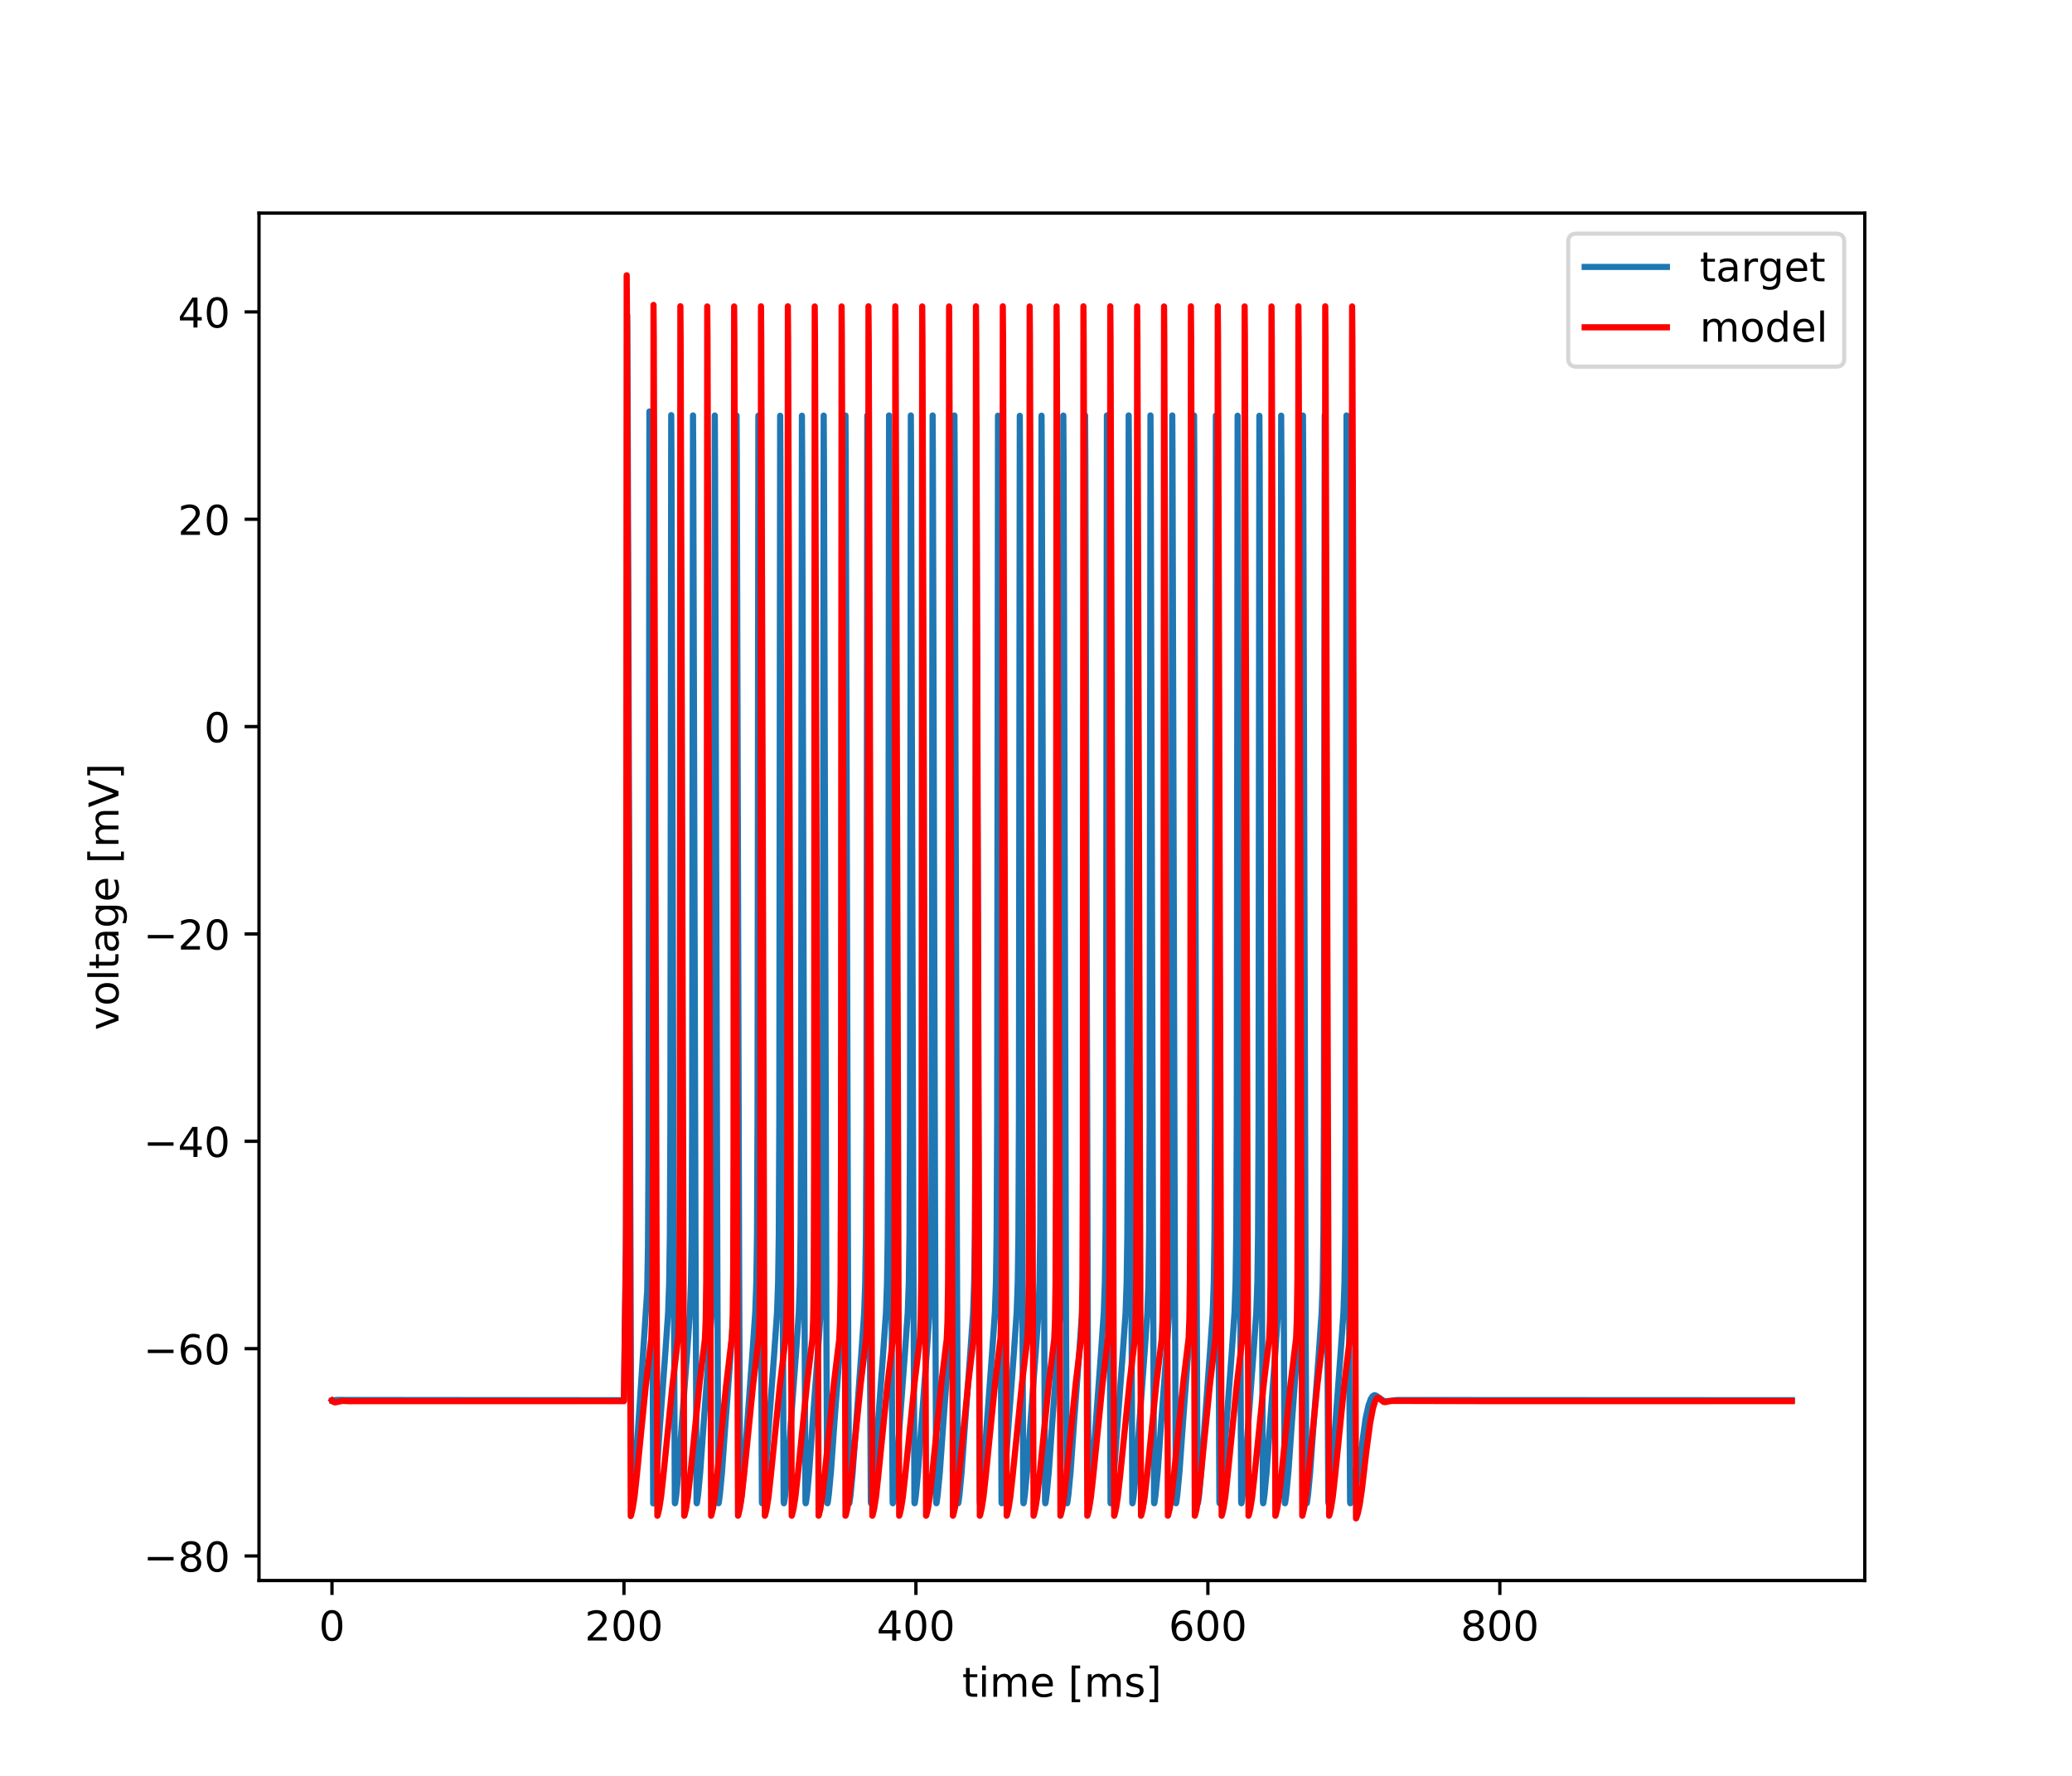 <?xml version="1.0" encoding="utf-8" standalone="no"?>
<!DOCTYPE svg PUBLIC "-//W3C//DTD SVG 1.1//EN"
  "http://www.w3.org/Graphics/SVG/1.1/DTD/svg11.dtd">
<!-- Created with matplotlib (https://matplotlib.org/) -->
<svg height="432pt" version="1.1" viewBox="0 0 504 432" width="504pt" xmlns="http://www.w3.org/2000/svg" xmlns:xlink="http://www.w3.org/1999/xlink">
 <defs>
  <style type="text/css">
*{stroke-linecap:butt;stroke-linejoin:round;}
  </style>
 </defs>
 <g id="figure_1">
  <g id="patch_1">
   <path d="M 0 432 
L 504 432 
L 504 0 
L 0 0 
z
" style="fill:#ffffff;"/>
  </g>
  <g id="axes_1">
   <g id="patch_2">
    <path d="M 63 384.48 
L 453.6 384.48 
L 453.6 51.84 
L 63 51.84 
z
" style="fill:#ffffff;"/>
   </g>
   <g id="matplotlib.axis_1">
    <g id="xtick_1">
     <g id="line2d_1">
      <defs>
       <path d="M 0 0 
L 0 3.5 
" id="m68bf54c243" style="stroke:#000000;stroke-width:0.8;"/>
      </defs>
      <g>
       <use style="stroke:#000000;stroke-width:0.8;" x="80.755" xlink:href="#m68bf54c243" y="384.48"/>
      </g>
     </g>
     <g id="text_1">
      <!-- 0 -->
      <defs>
       <path d="M 31.781 66.406 
Q 24.172 66.406 20.328 58.906 
Q 16.5 51.422 16.5 36.375 
Q 16.5 21.391 20.328 13.891 
Q 24.172 6.391 31.781 6.391 
Q 39.453 6.391 43.281 13.891 
Q 47.125 21.391 47.125 36.375 
Q 47.125 51.422 43.281 58.906 
Q 39.453 66.406 31.781 66.406 
z
M 31.781 74.219 
Q 44.047 74.219 50.516 64.516 
Q 56.984 54.828 56.984 36.375 
Q 56.984 17.969 50.516 8.266 
Q 44.047 -1.422 31.781 -1.422 
Q 19.531 -1.422 13.062 8.266 
Q 6.594 17.969 6.594 36.375 
Q 6.594 54.828 13.062 64.516 
Q 19.531 74.219 31.781 74.219 
z
" id="DejaVuSans-48"/>
      </defs>
      <g transform="translate(77.573 399.078)scale(0.1 -0.1)">
       <use xlink:href="#DejaVuSans-48"/>
      </g>
     </g>
    </g>
    <g id="xtick_2">
     <g id="line2d_2">
      <g>
       <use style="stroke:#000000;stroke-width:0.8;" x="151.773" xlink:href="#m68bf54c243" y="384.48"/>
      </g>
     </g>
     <g id="text_2">
      <!-- 200 -->
      <defs>
       <path d="M 19.188 8.297 
L 53.609 8.297 
L 53.609 0 
L 7.328 0 
L 7.328 8.297 
Q 12.938 14.109 22.625 23.891 
Q 32.328 33.688 34.812 36.531 
Q 39.547 41.844 41.422 45.531 
Q 43.312 49.219 43.312 52.781 
Q 43.312 58.594 39.234 62.25 
Q 35.156 65.922 28.609 65.922 
Q 23.969 65.922 18.812 64.312 
Q 13.672 62.703 7.812 59.422 
L 7.812 69.391 
Q 13.766 71.781 18.938 73 
Q 24.125 74.219 28.422 74.219 
Q 39.75 74.219 46.484 68.547 
Q 53.219 62.891 53.219 53.422 
Q 53.219 48.922 51.531 44.891 
Q 49.859 40.875 45.406 35.406 
Q 44.188 33.984 37.641 27.219 
Q 31.109 20.453 19.188 8.297 
z
" id="DejaVuSans-50"/>
      </defs>
      <g transform="translate(142.229 399.078)scale(0.1 -0.1)">
       <use xlink:href="#DejaVuSans-50"/>
       <use x="63.623" xlink:href="#DejaVuSans-48"/>
       <use x="127.246" xlink:href="#DejaVuSans-48"/>
      </g>
     </g>
    </g>
    <g id="xtick_3">
     <g id="line2d_3">
      <g>
       <use style="stroke:#000000;stroke-width:0.8;" x="222.791" xlink:href="#m68bf54c243" y="384.48"/>
      </g>
     </g>
     <g id="text_3">
      <!-- 400 -->
      <defs>
       <path d="M 37.797 64.312 
L 12.891 25.391 
L 37.797 25.391 
z
M 35.203 72.906 
L 47.609 72.906 
L 47.609 25.391 
L 58.016 25.391 
L 58.016 17.188 
L 47.609 17.188 
L 47.609 0 
L 37.797 0 
L 37.797 17.188 
L 4.891 17.188 
L 4.891 26.703 
z
" id="DejaVuSans-52"/>
      </defs>
      <g transform="translate(213.247 399.078)scale(0.1 -0.1)">
       <use xlink:href="#DejaVuSans-52"/>
       <use x="63.623" xlink:href="#DejaVuSans-48"/>
       <use x="127.246" xlink:href="#DejaVuSans-48"/>
      </g>
     </g>
    </g>
    <g id="xtick_4">
     <g id="line2d_4">
      <g>
       <use style="stroke:#000000;stroke-width:0.8;" x="293.809" xlink:href="#m68bf54c243" y="384.48"/>
      </g>
     </g>
     <g id="text_4">
      <!-- 600 -->
      <defs>
       <path d="M 33.016 40.375 
Q 26.375 40.375 22.484 35.828 
Q 18.609 31.297 18.609 23.391 
Q 18.609 15.531 22.484 10.953 
Q 26.375 6.391 33.016 6.391 
Q 39.656 6.391 43.531 10.953 
Q 47.406 15.531 47.406 23.391 
Q 47.406 31.297 43.531 35.828 
Q 39.656 40.375 33.016 40.375 
z
M 52.594 71.297 
L 52.594 62.312 
Q 48.875 64.062 45.094 64.984 
Q 41.312 65.922 37.594 65.922 
Q 27.828 65.922 22.672 59.328 
Q 17.531 52.734 16.797 39.406 
Q 19.672 43.656 24.016 45.922 
Q 28.375 48.188 33.594 48.188 
Q 44.578 48.188 50.953 41.516 
Q 57.328 34.859 57.328 23.391 
Q 57.328 12.156 50.688 5.359 
Q 44.047 -1.422 33.016 -1.422 
Q 20.359 -1.422 13.672 8.266 
Q 6.984 17.969 6.984 36.375 
Q 6.984 53.656 15.188 63.938 
Q 23.391 74.219 37.203 74.219 
Q 40.922 74.219 44.703 73.484 
Q 48.484 72.75 52.594 71.297 
z
" id="DejaVuSans-54"/>
      </defs>
      <g transform="translate(284.265 399.078)scale(0.1 -0.1)">
       <use xlink:href="#DejaVuSans-54"/>
       <use x="63.623" xlink:href="#DejaVuSans-48"/>
       <use x="127.246" xlink:href="#DejaVuSans-48"/>
      </g>
     </g>
    </g>
    <g id="xtick_5">
     <g id="line2d_5">
      <g>
       <use style="stroke:#000000;stroke-width:0.8;" x="364.827" xlink:href="#m68bf54c243" y="384.48"/>
      </g>
     </g>
     <g id="text_5">
      <!-- 800 -->
      <defs>
       <path d="M 31.781 34.625 
Q 24.75 34.625 20.719 30.859 
Q 16.703 27.094 16.703 20.516 
Q 16.703 13.922 20.719 10.156 
Q 24.75 6.391 31.781 6.391 
Q 38.812 6.391 42.859 10.172 
Q 46.922 13.969 46.922 20.516 
Q 46.922 27.094 42.891 30.859 
Q 38.875 34.625 31.781 34.625 
z
M 21.922 38.812 
Q 15.578 40.375 12.031 44.719 
Q 8.5 49.078 8.5 55.328 
Q 8.5 64.062 14.719 69.141 
Q 20.953 74.219 31.781 74.219 
Q 42.672 74.219 48.875 69.141 
Q 55.078 64.062 55.078 55.328 
Q 55.078 49.078 51.531 44.719 
Q 48 40.375 41.703 38.812 
Q 48.828 37.156 52.797 32.312 
Q 56.781 27.484 56.781 20.516 
Q 56.781 9.906 50.312 4.234 
Q 43.844 -1.422 31.781 -1.422 
Q 19.734 -1.422 13.25 4.234 
Q 6.781 9.906 6.781 20.516 
Q 6.781 27.484 10.781 32.312 
Q 14.797 37.156 21.922 38.812 
z
M 18.312 54.391 
Q 18.312 48.734 21.844 45.562 
Q 25.391 42.391 31.781 42.391 
Q 38.141 42.391 41.719 45.562 
Q 45.312 48.734 45.312 54.391 
Q 45.312 60.062 41.719 63.234 
Q 38.141 66.406 31.781 66.406 
Q 25.391 66.406 21.844 63.234 
Q 18.312 60.062 18.312 54.391 
z
" id="DejaVuSans-56"/>
      </defs>
      <g transform="translate(355.284 399.078)scale(0.1 -0.1)">
       <use xlink:href="#DejaVuSans-56"/>
       <use x="63.623" xlink:href="#DejaVuSans-48"/>
       <use x="127.246" xlink:href="#DejaVuSans-48"/>
      </g>
     </g>
    </g>
    <g id="text_6">
     <!-- time [ms] -->
     <defs>
      <path d="M 18.312 70.219 
L 18.312 54.688 
L 36.812 54.688 
L 36.812 47.703 
L 18.312 47.703 
L 18.312 18.016 
Q 18.312 11.328 20.141 9.422 
Q 21.969 7.516 27.594 7.516 
L 36.812 7.516 
L 36.812 0 
L 27.594 0 
Q 17.188 0 13.234 3.875 
Q 9.281 7.766 9.281 18.016 
L 9.281 47.703 
L 2.688 47.703 
L 2.688 54.688 
L 9.281 54.688 
L 9.281 70.219 
z
" id="DejaVuSans-116"/>
      <path d="M 9.422 54.688 
L 18.406 54.688 
L 18.406 0 
L 9.422 0 
z
M 9.422 75.984 
L 18.406 75.984 
L 18.406 64.594 
L 9.422 64.594 
z
" id="DejaVuSans-105"/>
      <path d="M 52 44.188 
Q 55.375 50.25 60.062 53.125 
Q 64.75 56 71.094 56 
Q 79.641 56 84.281 50.016 
Q 88.922 44.047 88.922 33.016 
L 88.922 0 
L 79.891 0 
L 79.891 32.719 
Q 79.891 40.578 77.094 44.375 
Q 74.312 48.188 68.609 48.188 
Q 61.625 48.188 57.562 43.547 
Q 53.516 38.922 53.516 30.906 
L 53.516 0 
L 44.484 0 
L 44.484 32.719 
Q 44.484 40.625 41.703 44.406 
Q 38.922 48.188 33.109 48.188 
Q 26.219 48.188 22.156 43.531 
Q 18.109 38.875 18.109 30.906 
L 18.109 0 
L 9.078 0 
L 9.078 54.688 
L 18.109 54.688 
L 18.109 46.188 
Q 21.188 51.219 25.484 53.609 
Q 29.781 56 35.688 56 
Q 41.656 56 45.828 52.969 
Q 50 49.953 52 44.188 
z
" id="DejaVuSans-109"/>
      <path d="M 56.203 29.594 
L 56.203 25.203 
L 14.891 25.203 
Q 15.484 15.922 20.484 11.062 
Q 25.484 6.203 34.422 6.203 
Q 39.594 6.203 44.453 7.469 
Q 49.312 8.734 54.109 11.281 
L 54.109 2.781 
Q 49.266 0.734 44.188 -0.344 
Q 39.109 -1.422 33.891 -1.422 
Q 20.797 -1.422 13.156 6.188 
Q 5.516 13.812 5.516 26.812 
Q 5.516 40.234 12.766 48.109 
Q 20.016 56 32.328 56 
Q 43.359 56 49.781 48.891 
Q 56.203 41.797 56.203 29.594 
z
M 47.219 32.234 
Q 47.125 39.594 43.094 43.984 
Q 39.062 48.391 32.422 48.391 
Q 24.906 48.391 20.391 44.141 
Q 15.875 39.891 15.188 32.172 
z
" id="DejaVuSans-101"/>
      <path id="DejaVuSans-32"/>
      <path d="M 8.594 75.984 
L 29.297 75.984 
L 29.297 69 
L 17.578 69 
L 17.578 -6.203 
L 29.297 -6.203 
L 29.297 -13.188 
L 8.594 -13.188 
z
" id="DejaVuSans-91"/>
      <path d="M 44.281 53.078 
L 44.281 44.578 
Q 40.484 46.531 36.375 47.5 
Q 32.281 48.484 27.875 48.484 
Q 21.188 48.484 17.844 46.438 
Q 14.5 44.391 14.5 40.281 
Q 14.5 37.156 16.891 35.375 
Q 19.281 33.594 26.516 31.984 
L 29.594 31.297 
Q 39.156 29.25 43.188 25.516 
Q 47.219 21.781 47.219 15.094 
Q 47.219 7.469 41.188 3.016 
Q 35.156 -1.422 24.609 -1.422 
Q 20.219 -1.422 15.453 -0.562 
Q 10.688 0.297 5.422 2 
L 5.422 11.281 
Q 10.406 8.688 15.234 7.391 
Q 20.062 6.109 24.812 6.109 
Q 31.156 6.109 34.562 8.281 
Q 37.984 10.453 37.984 14.406 
Q 37.984 18.062 35.516 20.016 
Q 33.062 21.969 24.703 23.781 
L 21.578 24.516 
Q 13.234 26.266 9.516 29.906 
Q 5.812 33.547 5.812 39.891 
Q 5.812 47.609 11.281 51.797 
Q 16.75 56 26.812 56 
Q 31.781 56 36.172 55.266 
Q 40.578 54.547 44.281 53.078 
z
" id="DejaVuSans-115"/>
      <path d="M 30.422 75.984 
L 30.422 -13.188 
L 9.719 -13.188 
L 9.719 -6.203 
L 21.391 -6.203 
L 21.391 69 
L 9.719 69 
L 9.719 75.984 
z
" id="DejaVuSans-93"/>
     </defs>
     <g transform="translate(234.038 412.757)scale(0.1 -0.1)">
      <use xlink:href="#DejaVuSans-116"/>
      <use x="39.209" xlink:href="#DejaVuSans-105"/>
      <use x="66.992" xlink:href="#DejaVuSans-109"/>
      <use x="164.404" xlink:href="#DejaVuSans-101"/>
      <use x="225.928" xlink:href="#DejaVuSans-32"/>
      <use x="257.715" xlink:href="#DejaVuSans-91"/>
      <use x="296.729" xlink:href="#DejaVuSans-109"/>
      <use x="394.141" xlink:href="#DejaVuSans-115"/>
      <use x="446.24" xlink:href="#DejaVuSans-93"/>
     </g>
    </g>
   </g>
   <g id="matplotlib.axis_2">
    <g id="ytick_1">
     <g id="line2d_6">
      <defs>
       <path d="M 0 0 
L -3.5 0 
" id="m70d11aa30d" style="stroke:#000000;stroke-width:0.8;"/>
      </defs>
      <g>
       <use style="stroke:#000000;stroke-width:0.8;" x="63" xlink:href="#m70d11aa30d" y="378.505"/>
      </g>
     </g>
     <g id="text_7">
      <!-- −80 -->
      <defs>
       <path d="M 10.594 35.5 
L 73.188 35.5 
L 73.188 27.203 
L 10.594 27.203 
z
" id="DejaVuSans-8722"/>
      </defs>
      <g transform="translate(34.895 382.304)scale(0.1 -0.1)">
       <use xlink:href="#DejaVuSans-8722"/>
       <use x="83.789" xlink:href="#DejaVuSans-56"/>
       <use x="147.412" xlink:href="#DejaVuSans-48"/>
      </g>
     </g>
    </g>
    <g id="ytick_2">
     <g id="line2d_7">
      <g>
       <use style="stroke:#000000;stroke-width:0.8;" x="63" xlink:href="#m70d11aa30d" y="328.067"/>
      </g>
     </g>
     <g id="text_8">
      <!-- −60 -->
      <g transform="translate(34.895 331.866)scale(0.1 -0.1)">
       <use xlink:href="#DejaVuSans-8722"/>
       <use x="83.789" xlink:href="#DejaVuSans-54"/>
       <use x="147.412" xlink:href="#DejaVuSans-48"/>
      </g>
     </g>
    </g>
    <g id="ytick_3">
     <g id="line2d_8">
      <g>
       <use style="stroke:#000000;stroke-width:0.8;" x="63" xlink:href="#m70d11aa30d" y="277.629"/>
      </g>
     </g>
     <g id="text_9">
      <!-- −40 -->
      <g transform="translate(34.895 281.428)scale(0.1 -0.1)">
       <use xlink:href="#DejaVuSans-8722"/>
       <use x="83.789" xlink:href="#DejaVuSans-52"/>
       <use x="147.412" xlink:href="#DejaVuSans-48"/>
      </g>
     </g>
    </g>
    <g id="ytick_4">
     <g id="line2d_9">
      <g>
       <use style="stroke:#000000;stroke-width:0.8;" x="63" xlink:href="#m70d11aa30d" y="227.191"/>
      </g>
     </g>
     <g id="text_10">
      <!-- −20 -->
      <g transform="translate(34.895 230.99)scale(0.1 -0.1)">
       <use xlink:href="#DejaVuSans-8722"/>
       <use x="83.789" xlink:href="#DejaVuSans-50"/>
       <use x="147.412" xlink:href="#DejaVuSans-48"/>
      </g>
     </g>
    </g>
    <g id="ytick_5">
     <g id="line2d_10">
      <g>
       <use style="stroke:#000000;stroke-width:0.8;" x="63" xlink:href="#m70d11aa30d" y="176.753"/>
      </g>
     </g>
     <g id="text_11">
      <!-- 0 -->
      <g transform="translate(49.638 180.552)scale(0.1 -0.1)">
       <use xlink:href="#DejaVuSans-48"/>
      </g>
     </g>
    </g>
    <g id="ytick_6">
     <g id="line2d_11">
      <g>
       <use style="stroke:#000000;stroke-width:0.8;" x="63" xlink:href="#m70d11aa30d" y="126.315"/>
      </g>
     </g>
     <g id="text_12">
      <!-- 20 -->
      <g transform="translate(43.275 130.114)scale(0.1 -0.1)">
       <use xlink:href="#DejaVuSans-50"/>
       <use x="63.623" xlink:href="#DejaVuSans-48"/>
      </g>
     </g>
    </g>
    <g id="ytick_7">
     <g id="line2d_12">
      <g>
       <use style="stroke:#000000;stroke-width:0.8;" x="63" xlink:href="#m70d11aa30d" y="75.877"/>
      </g>
     </g>
     <g id="text_13">
      <!-- 40 -->
      <g transform="translate(43.275 79.676)scale(0.1 -0.1)">
       <use xlink:href="#DejaVuSans-52"/>
       <use x="63.623" xlink:href="#DejaVuSans-48"/>
      </g>
     </g>
    </g>
    <g id="text_14">
     <!-- voltage [mV] -->
     <defs>
      <path d="M 2.984 54.688 
L 12.5 54.688 
L 29.594 8.797 
L 46.688 54.688 
L 56.203 54.688 
L 35.688 0 
L 23.484 0 
z
" id="DejaVuSans-118"/>
      <path d="M 30.609 48.391 
Q 23.391 48.391 19.188 42.75 
Q 14.984 37.109 14.984 27.297 
Q 14.984 17.484 19.156 11.844 
Q 23.344 6.203 30.609 6.203 
Q 37.797 6.203 41.984 11.859 
Q 46.188 17.531 46.188 27.297 
Q 46.188 37.016 41.984 42.703 
Q 37.797 48.391 30.609 48.391 
z
M 30.609 56 
Q 42.328 56 49.016 48.375 
Q 55.719 40.766 55.719 27.297 
Q 55.719 13.875 49.016 6.219 
Q 42.328 -1.422 30.609 -1.422 
Q 18.844 -1.422 12.172 6.219 
Q 5.516 13.875 5.516 27.297 
Q 5.516 40.766 12.172 48.375 
Q 18.844 56 30.609 56 
z
" id="DejaVuSans-111"/>
      <path d="M 9.422 75.984 
L 18.406 75.984 
L 18.406 0 
L 9.422 0 
z
" id="DejaVuSans-108"/>
      <path d="M 34.281 27.484 
Q 23.391 27.484 19.188 25 
Q 14.984 22.516 14.984 16.5 
Q 14.984 11.719 18.141 8.906 
Q 21.297 6.109 26.703 6.109 
Q 34.188 6.109 38.703 11.406 
Q 43.219 16.703 43.219 25.484 
L 43.219 27.484 
z
M 52.203 31.203 
L 52.203 0 
L 43.219 0 
L 43.219 8.297 
Q 40.141 3.328 35.547 0.953 
Q 30.953 -1.422 24.312 -1.422 
Q 15.922 -1.422 10.953 3.297 
Q 6 8.016 6 15.922 
Q 6 25.141 12.172 29.828 
Q 18.359 34.516 30.609 34.516 
L 43.219 34.516 
L 43.219 35.406 
Q 43.219 41.609 39.141 45 
Q 35.062 48.391 27.688 48.391 
Q 23 48.391 18.547 47.266 
Q 14.109 46.141 10.016 43.891 
L 10.016 52.203 
Q 14.938 54.109 19.578 55.047 
Q 24.219 56 28.609 56 
Q 40.484 56 46.344 49.844 
Q 52.203 43.703 52.203 31.203 
z
" id="DejaVuSans-97"/>
      <path d="M 45.406 27.984 
Q 45.406 37.75 41.375 43.109 
Q 37.359 48.484 30.078 48.484 
Q 22.859 48.484 18.828 43.109 
Q 14.797 37.75 14.797 27.984 
Q 14.797 18.266 18.828 12.891 
Q 22.859 7.516 30.078 7.516 
Q 37.359 7.516 41.375 12.891 
Q 45.406 18.266 45.406 27.984 
z
M 54.391 6.781 
Q 54.391 -7.172 48.188 -13.984 
Q 42 -20.797 29.203 -20.797 
Q 24.469 -20.797 20.266 -20.094 
Q 16.062 -19.391 12.109 -17.922 
L 12.109 -9.188 
Q 16.062 -11.328 19.922 -12.344 
Q 23.781 -13.375 27.781 -13.375 
Q 36.625 -13.375 41.016 -8.766 
Q 45.406 -4.156 45.406 5.172 
L 45.406 9.625 
Q 42.625 4.781 38.281 2.391 
Q 33.938 0 27.875 0 
Q 17.828 0 11.672 7.656 
Q 5.516 15.328 5.516 27.984 
Q 5.516 40.672 11.672 48.328 
Q 17.828 56 27.875 56 
Q 33.938 56 38.281 53.609 
Q 42.625 51.219 45.406 46.391 
L 45.406 54.688 
L 54.391 54.688 
z
" id="DejaVuSans-103"/>
      <path d="M 28.609 0 
L 0.781 72.906 
L 11.078 72.906 
L 34.188 11.531 
L 57.328 72.906 
L 67.578 72.906 
L 39.797 0 
z
" id="DejaVuSans-86"/>
     </defs>
     <g transform="translate(28.816 250.624)rotate(-90)scale(0.1 -0.1)">
      <use xlink:href="#DejaVuSans-118"/>
      <use x="59.18" xlink:href="#DejaVuSans-111"/>
      <use x="120.361" xlink:href="#DejaVuSans-108"/>
      <use x="148.145" xlink:href="#DejaVuSans-116"/>
      <use x="187.354" xlink:href="#DejaVuSans-97"/>
      <use x="248.633" xlink:href="#DejaVuSans-103"/>
      <use x="312.109" xlink:href="#DejaVuSans-101"/>
      <use x="373.633" xlink:href="#DejaVuSans-32"/>
      <use x="405.42" xlink:href="#DejaVuSans-91"/>
      <use x="444.434" xlink:href="#DejaVuSans-109"/>
      <use x="541.846" xlink:href="#DejaVuSans-86"/>
      <use x="610.254" xlink:href="#DejaVuSans-93"/>
     </g>
    </g>
   </g>
   <g id="line2d_13">
    <path clip-path="url(#p5b63a01b5d)" d="M 80.755 340.676 
L 81.98 340.545 
L 151.773 340.61 
L 152.314 297.834 
L 152.421 251.107 
L 152.563 76.694 
L 152.678 100.922 
L 153.566 366.124 
L 153.61 366.028 
L 153.815 364.703 
L 154.294 360.136 
L 154.96 351.373 
L 157.428 314.007 
L 157.614 303.317 
L 157.738 282.213 
L 157.836 222.112 
L 157.969 100.099 
L 158.031 112.735 
L 158.883 365.717 
L 158.946 365.54 
L 159.203 363.639 
L 159.718 358.188 
L 160.535 346.729 
L 161.822 329.311 
L 162.514 319.351 
L 162.772 312.125 
L 162.94 300.605 
L 163.065 273.736 
L 163.162 192.649 
L 163.269 100.983 
L 163.322 110.123 
L 163.864 297.567 
L 164.148 365.547 
L 164.183 365.686 
L 164.245 365.512 
L 164.494 363.683 
L 165.009 358.252 
L 165.834 346.674 
L 167.113 329.382 
L 167.814 319.317 
L 168.071 312.082 
L 168.24 300.523 
L 168.364 273.499 
L 168.462 191.932 
L 168.569 101.057 
L 168.622 110.337 
L 169.172 301.363 
L 169.439 365.464 
L 169.483 365.684 
L 169.545 365.506 
L 169.802 363.597 
L 170.317 358.129 
L 171.152 346.397 
L 172.43 329.149 
L 173.114 319.299 
L 173.371 312.047 
L 173.54 300.431 
L 173.664 273.174 
L 173.762 190.826 
L 173.868 101.073 
L 173.922 110.563 
L 174.481 305.275 
L 174.729 365.359 
L 174.783 365.684 
L 174.845 365.502 
L 175.102 363.59 
L 175.617 358.119 
L 176.452 346.384 
L 177.73 329.139 
L 178.413 319.283 
L 178.671 312.012 
L 178.84 300.338 
L 178.964 272.841 
L 179.061 189.688 
L 179.168 101.09 
L 179.221 110.793 
L 179.789 309.285 
L 180.029 365.371 
L 180.082 365.684 
L 180.144 365.498 
L 180.402 363.583 
L 180.917 358.109 
L 181.751 346.372 
L 183.03 329.129 
L 183.713 319.267 
L 183.971 311.978 
L 184.139 300.244 
L 184.264 272.5 
L 184.361 188.529 
L 184.468 101.113 
L 184.521 111.025 
L 185.098 313.384 
L 185.329 365.383 
L 185.382 365.684 
L 185.444 365.494 
L 185.702 363.575 
L 186.217 358.099 
L 187.051 346.36 
L 188.329 329.118 
L 189.013 319.251 
L 189.27 311.943 
L 189.439 300.148 
L 189.563 272.153 
L 189.661 187.366 
L 189.767 101.141 
L 189.821 111.26 
L 190.407 317.553 
L 190.62 365.254 
L 190.682 365.684 
L 190.744 365.489 
L 191.01 363.49 
L 191.525 357.978 
L 192.368 346.086 
L 193.638 328.997 
L 194.313 319.234 
L 194.57 311.908 
L 194.739 300.052 
L 194.863 271.804 
L 194.97 173.363 
L 195.058 101.129 
L 195.12 111.498 
L 195.715 321.765 
L 195.919 365.269 
L 195.982 365.684 
L 196.044 365.485 
L 196.31 363.483 
L 196.834 357.857 
L 197.704 345.55 
L 198.955 328.766 
L 199.612 319.217 
L 199.87 311.872 
L 200.038 299.954 
L 200.163 271.447 
L 200.269 172.149 
L 200.358 101.1 
L 200.42 111.739 
L 201.024 325.987 
L 201.219 365.283 
L 201.281 365.684 
L 201.343 365.481 
L 201.61 363.475 
L 202.133 357.846 
L 202.995 345.668 
L 204.255 328.755 
L 204.912 319.201 
L 205.17 311.836 
L 205.338 299.855 
L 205.462 271.083 
L 205.569 170.927 
L 205.658 101.079 
L 205.72 111.983 
L 206.332 330.171 
L 206.519 365.297 
L 206.581 365.683 
L 206.634 365.521 
L 206.874 363.777 
L 207.389 358.386 
L 208.188 347.23 
L 209.511 329.298 
L 210.203 319.361 
L 210.46 312.177 
L 210.629 300.781 
L 210.753 274.415 
L 210.851 195.109 
L 210.958 101.064 
L 211.02 112.227 
L 211.641 334.265 
L 211.827 365.437 
L 211.881 365.683 
L 211.934 365.517 
L 212.183 363.694 
L 212.697 358.267 
L 213.514 346.824 
L 214.81 329.288 
L 215.503 319.345 
L 215.76 312.143 
L 215.929 300.688 
L 216.053 274.089 
L 216.151 193.976 
L 216.257 101.058 
L 216.319 112.471 
L 216.95 338.21 
L 217.127 365.447 
L 217.172 365.683 
L 217.234 365.513 
L 217.482 363.686 
L 217.997 358.257 
L 218.823 346.68 
L 220.101 329.388 
L 220.802 319.328 
L 221.06 312.108 
L 221.229 300.596 
L 221.353 273.761 
L 221.45 192.844 
L 221.557 101.059 
L 221.61 110.159 
L 222.152 297.62 
L 222.427 365.457 
L 222.471 365.684 
L 222.533 365.509 
L 222.782 363.679 
L 223.297 358.246 
L 224.123 346.668 
L 225.419 329.157 
L 226.111 319.134 
L 226.368 311.692 
L 226.537 299.458 
L 226.653 273.432 
L 226.75 191.707 
L 226.857 101.065 
L 226.91 110.387 
L 227.46 301.436 
L 227.727 365.466 
L 227.771 365.684 
L 227.833 365.505 
L 228.091 363.595 
L 228.606 358.127 
L 229.44 346.394 
L 230.718 329.146 
L 231.402 319.295 
L 231.659 312.039 
L 231.828 300.41 
L 231.952 273.099 
L 232.05 190.57 
L 232.156 101.077 
L 232.21 110.615 
L 232.769 305.35 
L 233.018 365.362 
L 233.071 365.684 
L 233.133 365.501 
L 233.39 363.588 
L 233.905 358.117 
L 234.74 346.381 
L 236.018 329.136 
L 236.702 319.279 
L 236.959 312.005 
L 237.128 300.317 
L 237.252 272.764 
L 237.35 189.426 
L 237.456 101.095 
L 237.509 110.845 
L 238.078 309.363 
L 238.317 365.374 
L 238.371 365.684 
L 238.433 365.497 
L 238.699 363.503 
L 239.214 357.996 
L 240.057 346.107 
L 241.318 329.126 
L 242.001 319.263 
L 242.259 311.97 
L 242.427 300.222 
L 242.552 272.421 
L 242.649 188.265 
L 242.756 101.119 
L 242.809 111.078 
L 243.386 313.464 
L 243.617 365.385 
L 243.67 365.684 
L 243.732 365.493 
L 243.99 363.574 
L 244.505 358.096 
L 245.348 346.226 
L 246.618 329.116 
L 247.301 319.247 
L 247.559 311.935 
L 247.727 300.126 
L 247.851 272.075 
L 247.949 187.101 
L 248.056 101.149 
L 248.109 111.314 
L 248.695 317.634 
L 248.908 365.258 
L 248.97 365.684 
L 249.032 365.489 
L 249.298 363.488 
L 249.822 357.865 
L 250.692 345.56 
L 251.944 328.774 
L 252.601 319.23 
L 252.858 311.899 
L 253.027 300.029 
L 253.151 271.723 
L 253.258 173.086 
L 253.346 101.122 
L 253.409 111.553 
L 254.003 321.848 
L 254.208 365.272 
L 254.27 365.684 
L 254.332 365.484 
L 254.598 363.481 
L 255.122 357.855 
L 255.983 345.678 
L 257.226 328.985 
L 257.901 319.214 
L 258.158 311.864 
L 258.327 299.932 
L 258.451 271.365 
L 258.557 171.87 
L 258.646 101.095 
L 258.708 111.795 
L 259.312 326.069 
L 259.507 365.286 
L 259.569 365.684 
L 259.632 365.48 
L 259.898 363.474 
L 260.422 357.844 
L 261.292 345.535 
L 262.526 328.974 
L 263.2 319.197 
L 263.458 311.828 
L 263.626 299.833 
L 263.751 271 
L 263.857 170.648 
L 263.946 101.075 
L 264.008 112.039 
L 264.621 330.252 
L 264.807 365.3 
L 264.869 365.683 
L 264.922 365.52 
L 265.171 363.699 
L 265.686 358.275 
L 266.511 346.702 
L 267.808 329.185 
L 268.5 319.18 
L 268.757 311.792 
L 268.926 299.734 
L 269.05 270.635 
L 269.157 169.434 
L 269.246 101.062 
L 269.299 109.757 
L 269.823 290.357 
L 270.133 365.599 
L 270.169 365.683 
L 270.222 365.516 
L 270.471 363.692 
L 270.986 358.264 
L 271.802 346.821 
L 273.098 329.285 
L 273.791 319.341 
L 274.048 312.135 
L 274.217 300.667 
L 274.341 274.014 
L 274.439 193.717 
L 274.545 101.058 
L 274.599 109.983 
L 275.131 293.976 
L 275.424 365.54 
L 275.46 365.683 
L 275.522 365.512 
L 275.77 363.685 
L 276.285 358.254 
L 277.111 346.677 
L 278.389 329.386 
L 279.091 319.324 
L 279.348 312.1 
L 279.517 300.575 
L 279.641 273.686 
L 279.739 192.584 
L 279.845 101.059 
L 279.898 110.211 
L 280.44 297.693 
L 280.715 365.459 
L 280.76 365.684 
L 280.822 365.508 
L 281.079 363.6 
L 281.594 358.134 
L 282.428 346.403 
L 283.707 329.154 
L 284.39 319.308 
L 284.648 312.066 
L 284.816 300.482 
L 284.941 273.356 
L 285.038 191.447 
L 285.145 101.067 
L 285.198 110.439 
L 285.749 301.51 
L 286.015 365.468 
L 286.059 365.684 
L 286.121 365.504 
L 286.379 363.593 
L 286.903 358.014 
L 287.755 345.998 
L 289.006 329.144 
L 289.69 319.292 
L 289.947 312.031 
L 290.116 300.389 
L 290.24 273.023 
L 290.338 190.31 
L 290.445 101.08 
L 290.498 110.667 
L 291.057 305.426 
L 291.306 365.365 
L 291.359 365.684 
L 291.421 365.5 
L 291.679 363.586 
L 292.193 358.114 
L 293.028 346.379 
L 294.315 329.023 
L 294.99 319.275 
L 295.247 311.997 
L 295.416 300.295 
L 295.54 272.687 
L 295.638 189.162 
L 295.744 101.1 
L 295.798 110.898 
L 296.366 309.441 
L 296.605 365.376 
L 296.659 365.684 
L 296.721 365.496 
L 296.978 363.579 
L 297.493 358.104 
L 298.328 346.367 
L 299.606 329.124 
L 300.289 319.259 
L 300.547 311.962 
L 300.716 300.2 
L 300.84 272.343 
L 300.938 188.001 
L 301.044 101.125 
L 301.097 111.132 
L 301.674 313.543 
L 301.905 365.388 
L 301.958 365.684 
L 302.021 365.492 
L 302.287 363.494 
L 302.811 357.873 
L 303.672 345.7 
L 304.915 329.003 
L 305.589 319.243 
L 305.847 311.927 
L 306.015 300.104 
L 306.14 271.995 
L 306.246 174.02 
L 306.335 101.146 
L 306.397 111.368 
L 306.983 317.715 
L 307.196 365.261 
L 307.258 365.684 
L 307.32 365.488 
L 307.587 363.487 
L 308.11 357.863 
L 308.971 345.688 
L 310.214 328.993 
L 310.889 319.227 
L 311.146 311.891 
L 311.315 300.007 
L 311.439 271.642 
L 311.546 172.811 
L 311.635 101.115 
L 311.697 111.608 
L 312.292 321.93 
L 312.496 365.276 
L 312.558 365.684 
L 312.62 365.483 
L 312.886 363.479 
L 313.41 357.852 
L 314.28 345.544 
L 315.532 328.761 
L 316.189 319.21 
L 316.446 311.856 
L 316.615 299.909 
L 316.739 271.283 
L 316.846 171.592 
L 316.934 101.09 
L 316.997 111.85 
L 317.6 326.152 
L 317.795 365.29 
L 317.858 365.684 
L 317.911 365.523 
L 318.159 363.705 
L 318.674 358.283 
L 319.491 346.843 
L 320.796 329.193 
L 321.488 319.193 
L 321.746 311.819 
L 321.915 299.81 
L 322.039 270.916 
L 322.145 170.37 
L 322.234 101.071 
L 322.296 112.094 
L 322.909 330.333 
L 323.095 365.304 
L 323.157 365.683 
L 323.211 365.519 
L 323.459 363.698 
L 323.974 358.272 
L 324.791 346.83 
L 326.096 329.183 
L 326.779 319.353 
L 327.037 312.161 
L 327.205 300.739 
L 327.33 274.266 
L 327.427 194.592 
L 327.534 101.06 
L 327.596 112.338 
L 328.217 334.422 
L 328.404 365.442 
L 328.457 365.683 
L 328.51 365.515 
L 328.759 363.69 
L 329.274 358.262 
L 329.318 357.71 
L 329.336 358.576 
L 329.531 362.416 
L 329.62 362.597 
L 329.664 362.542 
L 329.815 361.957 
L 330.215 359.246 
L 332.177 345.043 
L 332.869 341.941 
L 333.428 340.348 
L 333.89 339.633 
L 334.263 339.414 
L 334.618 339.453 
L 335.106 339.764 
L 336.562 340.78 
L 337.219 340.87 
L 338.124 340.759 
L 339.918 340.565 
L 435.845 340.61 
L 435.845 340.61 
" style="fill:none;stroke:#1f77b4;stroke-linecap:square;stroke-width:1.5;"/>
   </g>
   <g id="line2d_14">
    <path clip-path="url(#p5b63a01b5d)" d="M 80.755 340.676 
L 81.065 341.004 
L 81.465 341.143 
L 81.962 341.06 
L 83.24 340.773 
L 84.74 340.851 
L 88.407 340.841 
L 151.773 340.84 
L 152.252 304.676 
L 152.332 248.799 
L 152.439 66.96 
L 152.527 79.574 
L 152.811 169.549 
L 153.424 368.79 
L 153.504 368.597 
L 153.894 366.96 
L 154.356 363.985 
L 154.942 358.548 
L 157.081 337.111 
L 158.413 325.811 
L 158.599 320.933 
L 158.733 310.268 
L 158.821 282.111 
L 158.892 162.27 
L 158.963 74.173 
L 159.025 81.866 
L 159.256 154.654 
L 159.904 368.724 
L 159.975 368.568 
L 160.357 366.964 
L 160.819 363.99 
L 161.396 358.649 
L 163.553 337.081 
L 164.964 325.262 
L 165.142 320.362 
L 165.266 310.154 
L 165.355 282.135 
L 165.426 163.365 
L 165.497 74.492 
L 165.559 82.142 
L 165.79 155.103 
L 166.438 368.72 
L 166.5 368.586 
L 166.864 367.085 
L 167.317 364.241 
L 167.885 359.083 
L 170.193 336.241 
L 171.471 325.714 
L 171.658 321.183 
L 171.791 311.661 
L 171.889 283.44 
L 171.96 169.668 
L 172.031 74.551 
L 172.093 81.737 
L 172.315 151.279 
L 172.972 368.719 
L 173.043 368.564 
L 173.424 366.959 
L 173.886 363.983 
L 174.472 358.545 
L 176.602 337.214 
L 178.041 325.163 
L 178.218 320.137 
L 178.342 309.44 
L 178.431 278.996 
L 178.502 149.43 
L 178.573 74.546 
L 178.635 83.143 
L 178.884 162.984 
L 179.514 368.718 
L 179.576 368.571 
L 179.949 367.016 
L 180.402 364.136 
L 180.979 358.848 
L 183.207 336.68 
L 184.556 325.5 
L 184.743 320.632 
L 184.867 311.06 
L 184.956 286.006 
L 185.027 182.525 
L 185.107 74.514 
L 185.169 82.675 
L 185.409 159.112 
L 186.048 368.719 
L 186.11 368.578 
L 186.483 367.027 
L 186.936 364.153 
L 187.513 358.871 
L 189.75 336.629 
L 191.099 325.389 
L 191.277 320.726 
L 191.41 310.108 
L 191.499 281.975 
L 191.57 162.685 
L 191.641 74.513 
L 191.703 82.215 
L 191.934 155.224 
L 192.582 368.719 
L 192.644 368.585 
L 193.008 367.083 
L 193.46 364.237 
L 194.029 359.078 
L 196.337 336.238 
L 197.615 325.711 
L 197.801 321.179 
L 197.935 311.649 
L 198.032 283.383 
L 198.103 169.397 
L 198.174 74.55 
L 198.236 81.757 
L 198.458 151.314 
L 199.115 368.719 
L 199.177 368.592 
L 199.541 367.094 
L 199.994 364.254 
L 200.562 359.101 
L 202.879 336.187 
L 204.149 325.745 
L 204.335 321.264 
L 204.468 311.928 
L 204.566 284.7 
L 204.637 175.895 
L 204.717 74.548 
L 204.77 81.317 
L 204.983 147.41 
L 205.658 368.718 
L 205.72 368.571 
L 206.093 367.015 
L 206.546 364.136 
L 207.123 358.847 
L 209.351 336.68 
L 210.7 325.498 
L 210.886 320.629 
L 211.011 311.049 
L 211.1 285.959 
L 211.171 182.287 
L 211.25 74.514 
L 211.313 82.692 
L 211.552 159.141 
L 212.191 368.719 
L 212.254 368.578 
L 212.626 367.026 
L 213.079 364.152 
L 213.656 358.87 
L 215.893 336.628 
L 217.243 325.388 
L 217.42 320.722 
L 217.553 310.096 
L 217.642 281.921 
L 217.713 162.435 
L 217.784 74.513 
L 217.846 82.232 
L 218.077 155.253 
L 218.725 368.719 
L 218.787 368.585 
L 219.151 367.082 
L 219.604 364.236 
L 220.172 359.077 
L 222.48 336.237 
L 223.759 325.71 
L 223.945 321.175 
L 224.078 311.638 
L 224.176 283.334 
L 224.247 169.156 
L 224.318 74.548 
L 224.38 81.774 
L 224.602 151.342 
L 225.259 368.719 
L 225.321 368.591 
L 225.685 367.094 
L 226.138 364.253 
L 226.706 359.101 
L 229.023 336.186 
L 230.292 325.744 
L 230.479 321.261 
L 230.612 311.918 
L 230.709 284.653 
L 230.78 175.66 
L 230.86 74.55 
L 230.914 81.333 
L 231.127 147.438 
L 231.792 368.718 
L 231.863 368.571 
L 232.236 367.015 
L 232.689 364.135 
L 233.266 358.846 
L 235.494 336.679 
L 236.844 325.497 
L 237.03 320.625 
L 237.154 311.038 
L 237.243 285.914 
L 237.314 182.056 
L 237.394 74.515 
L 237.456 82.709 
L 237.696 159.169 
L 238.335 368.719 
L 238.397 368.577 
L 238.77 367.026 
L 239.223 364.152 
L 239.8 358.869 
L 242.037 336.627 
L 243.386 325.387 
L 243.564 320.719 
L 243.697 310.084 
L 243.786 281.869 
L 243.857 162.19 
L 243.928 74.512 
L 243.99 82.249 
L 244.221 155.282 
L 244.869 368.719 
L 244.931 368.584 
L 245.295 367.082 
L 245.748 364.236 
L 246.316 359.077 
L 248.624 336.236 
L 249.902 325.708 
L 250.089 321.172 
L 250.222 311.628 
L 250.319 283.285 
L 250.39 168.92 
L 250.461 74.546 
L 250.524 81.79 
L 250.745 151.37 
L 251.402 368.719 
L 251.464 368.591 
L 251.828 367.093 
L 252.281 364.253 
L 252.849 359.1 
L 255.166 336.186 
L 256.436 325.743 
L 256.622 321.258 
L 256.755 311.908 
L 256.853 284.607 
L 256.924 175.43 
L 257.004 74.552 
L 257.057 81.349 
L 257.279 150.598 
L 257.936 368.718 
L 258.007 368.57 
L 258.38 367.014 
L 258.833 364.134 
L 259.41 358.845 
L 261.638 336.678 
L 262.987 325.496 
L 263.174 320.622 
L 263.298 311.027 
L 263.387 285.87 
L 263.458 181.834 
L 263.538 74.516 
L 263.6 82.726 
L 263.839 159.196 
L 264.479 368.719 
L 264.541 368.577 
L 264.914 367.026 
L 265.366 364.151 
L 265.943 358.868 
L 268.18 336.627 
L 269.53 325.385 
L 269.707 320.716 
L 269.84 310.072 
L 269.929 281.818 
L 270 161.954 
L 270.071 74.512 
L 270.133 82.265 
L 270.364 155.309 
L 271.012 368.719 
L 271.074 368.584 
L 271.438 367.082 
L 271.891 364.235 
L 272.459 359.076 
L 274.767 336.236 
L 276.046 325.707 
L 276.232 321.169 
L 276.365 311.618 
L 276.463 283.237 
L 276.534 168.691 
L 276.605 74.545 
L 276.667 81.805 
L 276.889 151.396 
L 277.546 368.719 
L 277.608 368.591 
L 277.972 367.093 
L 278.425 364.252 
L 278.993 359.099 
L 281.31 336.185 
L 282.579 325.741 
L 282.766 321.255 
L 282.899 311.899 
L 282.997 284.563 
L 283.068 175.208 
L 283.147 74.553 
L 283.201 81.364 
L 283.423 150.624 
L 284.08 368.718 
L 284.151 368.57 
L 284.523 367.014 
L 284.976 364.134 
L 285.553 358.844 
L 287.781 336.678 
L 289.131 325.494 
L 289.317 320.619 
L 289.441 311.017 
L 289.53 285.828 
L 289.601 181.618 
L 289.681 74.517 
L 289.743 82.742 
L 289.983 159.223 
L 290.622 368.719 
L 290.684 368.577 
L 291.057 367.025 
L 291.51 364.15 
L 292.087 358.867 
L 294.324 336.626 
L 295.673 325.384 
L 295.851 320.713 
L 295.984 310.061 
L 296.073 281.77 
L 296.144 161.727 
L 296.215 74.511 
L 296.277 82.281 
L 296.508 155.336 
L 297.156 368.719 
L 297.218 368.584 
L 297.591 367.036 
L 298.044 364.167 
L 298.612 358.983 
L 300.884 336.439 
L 302.198 325.566 
L 302.385 320.806 
L 302.518 310.39 
L 302.606 283.192 
L 302.677 168.471 
L 302.749 74.543 
L 302.811 81.82 
L 303.033 151.422 
L 303.689 368.719 
L 303.752 368.591 
L 304.116 367.092 
L 304.568 364.252 
L 305.136 359.098 
L 307.453 336.185 
L 308.723 325.74 
L 308.909 321.252 
L 309.042 311.89 
L 309.14 284.52 
L 309.211 174.995 
L 309.291 74.555 
L 309.344 81.378 
L 309.566 150.65 
L 310.223 368.718 
L 310.294 368.57 
L 310.667 367.014 
L 311.12 364.133 
L 311.697 358.844 
L 313.925 336.677 
L 315.274 325.493 
L 315.461 320.616 
L 315.585 311.007 
L 315.674 285.787 
L 315.745 181.412 
L 315.825 74.517 
L 315.887 82.757 
L 316.127 159.248 
L 316.766 368.719 
L 316.828 368.577 
L 317.201 367.025 
L 317.653 364.15 
L 318.23 358.867 
L 320.468 336.626 
L 321.808 325.529 
L 321.994 320.71 
L 322.128 310.05 
L 322.216 281.723 
L 322.287 161.508 
L 322.358 74.511 
L 322.421 82.296 
L 322.651 155.361 
L 323.299 368.719 
L 323.362 368.584 
L 323.734 367.036 
L 324.187 364.167 
L 324.755 358.982 
L 327.028 336.438 
L 328.342 325.565 
L 328.528 320.803 
L 328.661 310.379 
L 328.75 283.147 
L 328.821 168.258 
L 328.892 74.541 
L 328.954 81.834 
L 329.176 151.447 
L 329.842 369.36 
L 329.904 369.258 
L 330.277 368.145 
L 330.73 366.061 
L 331.28 362.345 
L 332.345 353.129 
L 333.26 346.265 
L 333.952 342.624 
L 334.503 340.789 
L 334.902 340.135 
L 335.204 339.995 
L 335.497 340.111 
L 336.012 340.624 
L 336.544 341.034 
L 336.988 341.089 
L 337.769 340.899 
L 338.666 340.782 
L 361.472 340.84 
L 435.845 340.84 
L 435.845 340.84 
" style="fill:none;stroke:#ff0000;stroke-linecap:square;stroke-width:1.5;"/>
   </g>
   <g id="patch_3">
    <path d="M 63 384.48 
L 63 51.84 
" style="fill:none;stroke:#000000;stroke-linecap:square;stroke-linejoin:miter;stroke-width:0.8;"/>
   </g>
   <g id="patch_4">
    <path d="M 453.6 384.48 
L 453.6 51.84 
" style="fill:none;stroke:#000000;stroke-linecap:square;stroke-linejoin:miter;stroke-width:0.8;"/>
   </g>
   <g id="patch_5">
    <path d="M 63 384.48 
L 453.6 384.48 
" style="fill:none;stroke:#000000;stroke-linecap:square;stroke-linejoin:miter;stroke-width:0.8;"/>
   </g>
   <g id="patch_6">
    <path d="M 63 51.84 
L 453.6 51.84 
" style="fill:none;stroke:#000000;stroke-linecap:square;stroke-linejoin:miter;stroke-width:0.8;"/>
   </g>
   <g id="legend_1">
    <g id="patch_7">
     <path d="M 383.461 89.196 
L 446.6 89.196 
Q 448.6 89.196 448.6 87.196 
L 448.6 58.84 
Q 448.6 56.84 446.6 56.84 
L 383.461 56.84 
Q 381.461 56.84 381.461 58.84 
L 381.461 87.196 
Q 381.461 89.196 383.461 89.196 
z
" style="fill:#ffffff;opacity:0.8;stroke:#cccccc;stroke-linejoin:miter;"/>
    </g>
    <g id="line2d_15">
     <path d="M 385.461 64.938 
L 405.461 64.938 
" style="fill:none;stroke:#1f77b4;stroke-linecap:square;stroke-width:1.5;"/>
    </g>
    <g id="line2d_16"/>
    <g id="text_15">
     <!-- target -->
     <defs>
      <path d="M 41.109 46.297 
Q 39.594 47.172 37.812 47.578 
Q 36.031 48 33.891 48 
Q 26.266 48 22.188 43.047 
Q 18.109 38.094 18.109 28.812 
L 18.109 0 
L 9.078 0 
L 9.078 54.688 
L 18.109 54.688 
L 18.109 46.188 
Q 20.953 51.172 25.484 53.578 
Q 30.031 56 36.531 56 
Q 37.453 56 38.578 55.875 
Q 39.703 55.766 41.062 55.516 
z
" id="DejaVuSans-114"/>
     </defs>
     <g transform="translate(413.461 68.438)scale(0.1 -0.1)">
      <use xlink:href="#DejaVuSans-116"/>
      <use x="39.209" xlink:href="#DejaVuSans-97"/>
      <use x="100.488" xlink:href="#DejaVuSans-114"/>
      <use x="141.586" xlink:href="#DejaVuSans-103"/>
      <use x="205.062" xlink:href="#DejaVuSans-101"/>
      <use x="266.586" xlink:href="#DejaVuSans-116"/>
     </g>
    </g>
    <g id="line2d_17">
     <path d="M 385.461 79.617 
L 405.461 79.617 
" style="fill:none;stroke:#ff0000;stroke-linecap:square;stroke-width:1.5;"/>
    </g>
    <g id="line2d_18"/>
    <g id="text_16">
     <!-- model -->
     <defs>
      <path d="M 45.406 46.391 
L 45.406 75.984 
L 54.391 75.984 
L 54.391 0 
L 45.406 0 
L 45.406 8.203 
Q 42.578 3.328 38.25 0.953 
Q 33.938 -1.422 27.875 -1.422 
Q 17.969 -1.422 11.734 6.484 
Q 5.516 14.406 5.516 27.297 
Q 5.516 40.188 11.734 48.094 
Q 17.969 56 27.875 56 
Q 33.938 56 38.25 53.625 
Q 42.578 51.266 45.406 46.391 
z
M 14.797 27.297 
Q 14.797 17.391 18.875 11.75 
Q 22.953 6.109 30.078 6.109 
Q 37.203 6.109 41.297 11.75 
Q 45.406 17.391 45.406 27.297 
Q 45.406 37.203 41.297 42.844 
Q 37.203 48.484 30.078 48.484 
Q 22.953 48.484 18.875 42.844 
Q 14.797 37.203 14.797 27.297 
z
" id="DejaVuSans-100"/>
     </defs>
     <g transform="translate(413.461 83.117)scale(0.1 -0.1)">
      <use xlink:href="#DejaVuSans-109"/>
      <use x="97.412" xlink:href="#DejaVuSans-111"/>
      <use x="158.594" xlink:href="#DejaVuSans-100"/>
      <use x="222.07" xlink:href="#DejaVuSans-101"/>
      <use x="283.594" xlink:href="#DejaVuSans-108"/>
     </g>
    </g>
   </g>
  </g>
 </g>
 <defs>
  <clipPath id="p5b63a01b5d">
   <rect height="332.64" width="390.6" x="63" y="51.84"/>
  </clipPath>
 </defs>
</svg>
